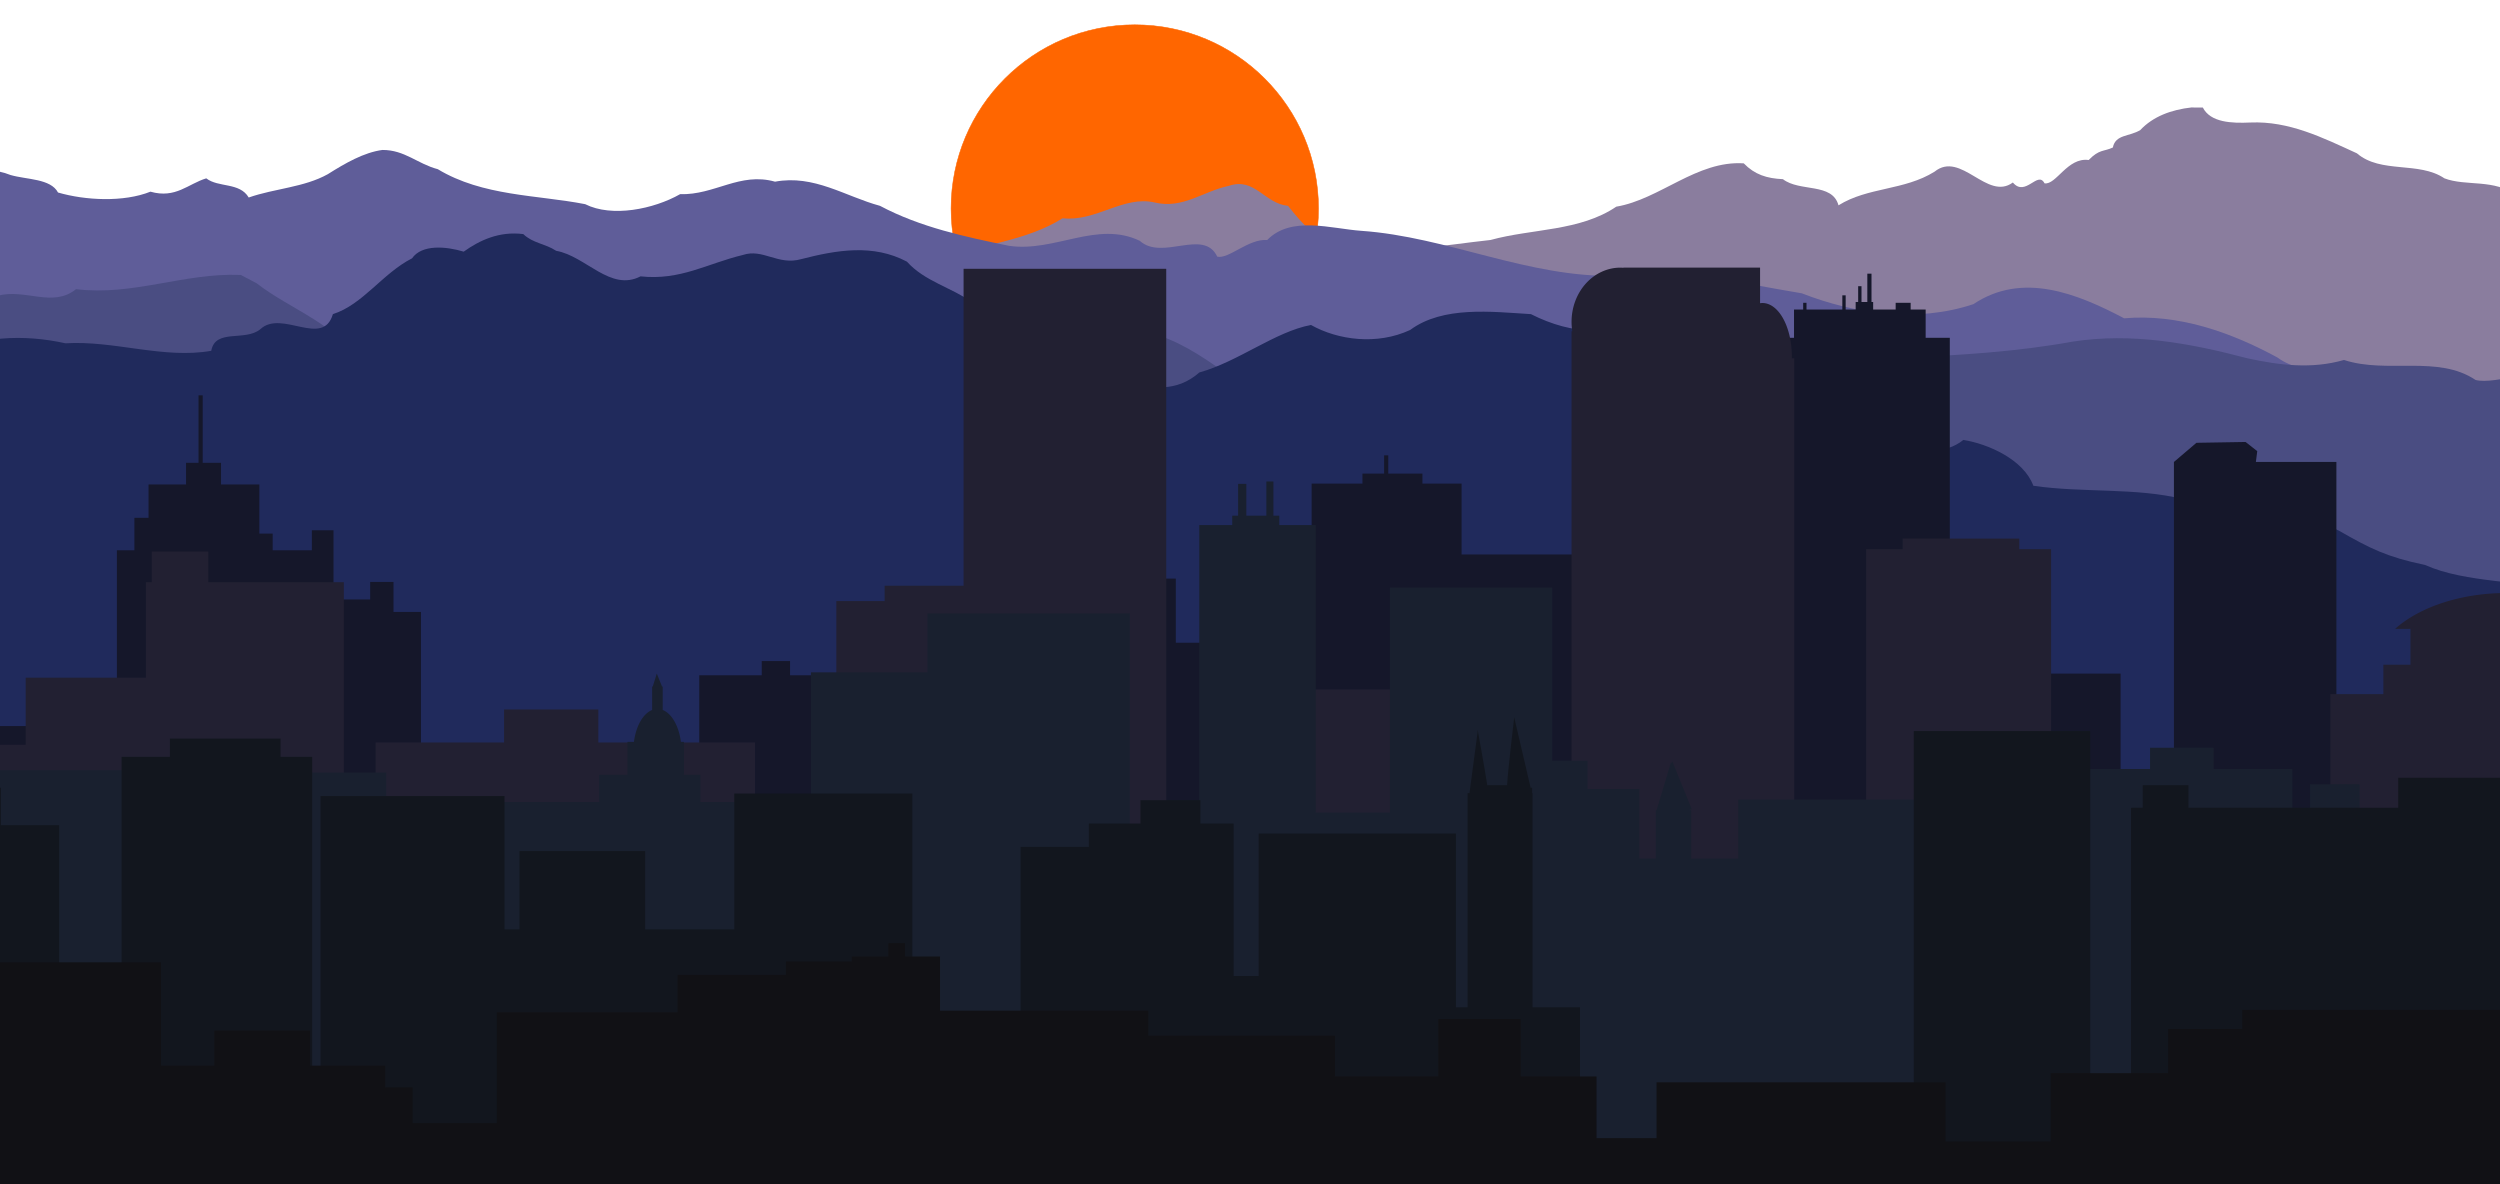 <?xml version="1.0" encoding="UTF-8" standalone="no"?>
<svg
   xmlns:dc="http://purl.org/dc/elements/1.1/"
   xmlns:cc="http://creativecommons.org/ns#"
   xmlns:rdf="http://www.w3.org/1999/02/22-rdf-syntax-ns#"
   xmlns:svg="http://www.w3.org/2000/svg"
   xmlns="http://www.w3.org/2000/svg"
   viewBox="10 10 280 200"
   version="1.1"
   width="3800"
   height="1800"
   id="svg4538">
  <defs
     id="defs4159" />
  <g
     id="layer17">
    <circle
       style="fill:#ff6600;stroke:#ff6600;stroke-width:0.086"
       r="31.026"
       cy="45.216"
       cx="130.543"
       id="path5099" />
  </g>
  <g
     id="layer16">
    <path
       id="path5074"
       d="M 309.053,28.141 C 305.601,28.517 302.506,29.674 300.367,31.959 298.511,33.107 296.178,32.658 295.724,34.914 294.142,35.643 293.461,35.165 291.643,37.024 288.059,36.534 286.163,41.271 284.186,40.964 283.058,38.727 280.962,43.36 278.839,40.823 274.513,44.015 270.085,35.387 265.612,38.994 260.49,42.193 254.341,41.576 249.39,44.678 248.338,40.802 242.855,42.464 240.003,40.26 237.272,40.136 235.239,39.488 233.389,37.587 225.463,37.076 219.228,43.666 211.861,44.904 205.705,49.079 197.712,48.586 190.614,50.532 182.546,51.4 174.132,53.089 165.708,51.658 161.426,50.84 158.956,47.954 156.422,44.763 152.424,44.38 150.829,39.895 146.431,41.386 142.051,42.304 138.677,45.337 133.908,44.2 128.596,42.973 124.048,47.472 118.348,46.864 112.166,50.743 104.786,51.173 98.449,53.628 92.547,54.51 84.412,51.563 87.299,60.714 87.299,100.791 87.299,140.867 87.299,180.944 33.085,180.944 -21.13,180.944 -75.345,180.944 -75.345,192.127 -75.345,203.31 -75.345,214.493 69.141,214.481 213.585,214.427 357.973,214.317 362.637,212.875 373.718,217.851 372.41,210.437 372.402,155.711 372.417,100.883 372.417,46.229 369.15,46.168 367.828,43.322 363.967,43.073 360.214,40.132 355.37,41.525 351.726,40.119 347.386,37.19 341.009,39.381 336.951,35.897 331.145,33.239 325.492,30.413 318.94,30.691 315.787,30.836 312.214,30.698 310.92,28.158 310.299,28.141 309.669,28.189 309.053,28.141 Z M 296.849,33.225 C 251.405,55.667 205.961,78.109 160.516,100.551 205.961,78.109 251.405,55.667 296.849,33.225 Z M 133.33,43.899 C 132.948,43.875 133.437,43.993 133.33,43.899 Z M 371.27,45.864 C 371.511,46.093 371.46,45.857 371.27,45.864 Z M 371.763,46.012 C 371.316,46.028 372.296,46.165 371.763,46.012 Z"
       style="fill:#8a7d9e;fill-rule:evenodd" />
  </g>
  <g
     id="layer15">
    <path
       id="path5064"
       d="M 3.47,35.326 C 0.351,35.745 -2.793,37.554 -5.743,39.416 -9.767,41.657 -14.683,41.811 -19.105,43.356 -20.641,40.752 -24.219,41.722 -26.277,40.12 -29.347,41.051 -31.453,43.588 -35.701,42.371 -40.235,44.186 -46.714,43.854 -51.313,42.512 -52.559,40.144 -56.597,40.354 -59.329,39.558 -64.734,37.436 -65.101,40.837 -69.737,41.527 -72.738,39.988 -75.927,36.942 -74.941,43.497 -76.404,57.732 -74.49,71.162 -75.081,85.581 -75.125,128.514 -75.088,171.529 -75.1,214.494 74.085,214.494 223.27,214.494 372.456,214.494 372.456,172.363 372.456,130.232 372.456,88.102 365.473,87.222 357.523,89.964 351.218,86.554 348.185,83.942 342.857,80.822 340.388,79.659 339.665,73.469 328.125,73.845 323.511,70.372 315.548,66.048 306.699,62.966 297.632,63.759 289.742,59.598 280.461,55.82 272.176,61.367 262.656,64.548 252.127,63.022 243.202,59.538 232.816,57.832 222.362,55.17 211.838,56.583 197.025,56.926 183.346,49.996 168.801,48.984 163.723,48.63 156.952,46.387 152.908,50.532 149.727,50.299 146.394,53.807 144.469,53.346 142.171,48.494 135.203,54.109 131.389,50.673 124.171,47.208 117.012,52.639 109.307,51.517 101.929,49.996 94.357,48.403 87.507,44.763 81.609,43.16 76.386,39.458 69.785,40.683 63.836,39.012 59.592,42.97 53.752,42.793 49.276,45.336 42.229,46.755 37.718,44.482 29.62,42.897 20.419,43.162 12.824,38.572 9.424,37.687 7.248,35.307 3.47,35.326 Z M -69.738,41.521 C -70.37,62.91 -71.001,84.299 -71.633,105.688 -71.001,84.299 -70.37,62.91 -69.738,41.521 Z"
       style="fill:#5f5d99;fill-rule:evenodd" />
  </g>
  <g
     id="layer14">
    <path
       id="path5044"
       d="M -20.608,56.431 C -30.041,56.068 -38.735,60.024 -48.27,58.834 -52.223,62.038 -56.826,58.672 -61.559,59.96 -70.748,59.247 -79.927,61.758 -75.127,73.468 -75.166,120.04 -75.138,167.556 -75.146,214.493 74.048,214.481 223.293,214.518 372.455,214.475 372.357,167.662 372.651,120.459 372.31,73.889 368.197,71.585 360.4,75.076 356.983,74.171 350.621,69.899 342.018,73.18 334.766,70.794 329.318,72.356 323.966,71.706 318.455,70.513 308.745,67.948 298.916,66.146 288.926,67.698 279.704,69.38 269.827,70.015 260.662,70.372 261.083,77.854 255.295,77.529 248.962,76.985 216.445,76.985 183.928,76.985 151.41,76.985 143.851,71.793 135.522,64.051 126.234,66.151 120.462,68.44 106.949,67.848 104.86,70.935 103.727,72.58 95.659,71.167 91.982,71.638 61.309,71.638 30.635,71.638 -0.039,71.638 -3.859,64.839 -12.024,62.326 -17.756,57.849 L -20.428,56.442 -20.608,56.431 -20.608,56.431 Z M 104.325,69.927 C 104.69,69.716 102.424,70.192 104.325,69.927 Z M 104.334,69.921 104.356,69.922 104.334,69.921 Z M 129.439,65.611 130.049,65.467 129.439,65.611 Z"
       style="fill:#4a4d82;fill-rule:evenodd" />
  </g>
  <g
     id="layer13">
    <path
       id="path5029"
       d="M 27.265,49.535 C 23.22,49.018 19.894,50.574 17.202,52.502 14.202,51.593 10.135,51.247 8.478,53.628 3.473,56.186 0.175,61.444 -4.89,63.055 -6.565,68.788 -13.523,62.234 -17.131,65.588 -19.722,67.739 -24.735,65.426 -25.433,69.246 -33.459,70.669 -41.81,67.472 -50.057,67.98 -56.992,66.439 -64.974,66.627 -71.304,70.372 -78.55,70.218 -74.392,79.045 -75.477,83.495 -75.522,127.139 -75.387,170.962 -75.544,214.493 73.789,214.493 223.122,214.493 372.456,214.493 372.456,179.663 372.456,144.833 372.456,110.003 365.041,107.975 355.416,108.528 348.431,105.409 341.977,104.079 339.053,102.573 333.938,99.64 325.724,95.558 316.87,93.892 307.575,94.293 299.697,92.32 290.621,93.261 282.298,92.041 280.686,87.634 274.674,84.961 270.478,84.302 264.184,89.311 255.864,81.749 248.106,82.895 242.364,83.324 236.519,82.239 231.361,79.659 226.405,76.015 216.874,82.112 213.773,77.689 211.701,73.975 214.284,64.52 207.441,65.729 204.651,65.815 201.026,64.871 197.45,63.055 190.799,62.649 182.593,61.632 177.048,65.728 171.457,68.33 164.848,67.444 160.303,64.884 154.281,66.004 148.042,71.069 141.448,72.905 133.692,79.712 124.053,70.539 115.136,70.513 108.117,70.348 108.387,62.38 102.894,60.944 99.566,58.545 95.054,57.523 92.059,54.19 86.355,51.17 80.236,52.213 74.189,53.768 70.267,54.869 67.746,51.921 64.34,53.065 58.33,54.506 53.805,57.407 47.068,56.673 41.98,59.32 37.82,53.233 32.821,52.36 30.944,51.12 28.909,51.108 27.265,49.535 Z M 189.398,62.61 188.945,62.588 189.398,62.61 Z M 241.774,82.754 241.915,82.754 241.774,82.754 Z"
       style="fill:#202a5c;fill-rule:evenodd" />
  </g>
  <g
     id="layer12">
    <path
       style="fill:#15172a"
       d="M 254.26,56.221 254.26,61.005 253.275,61.005 253.275,58.331 252.712,58.331 252.712,61.005 252.29,61.005 252.29,62.271 250.602,62.271 250.602,59.879 250.039,59.879 250.039,62.271 243.988,62.271 243.988,61.145 243.425,61.145 243.425,62.271 241.878,62.271 241.878,67.055 238.782,67.055 238.782,159.36 209.374,159.36 209.374,103.639 185.735,103.639 185.735,91.679 179.122,91.679 179.122,89.991 173.353,89.991 173.353,86.895 172.649,86.895 172.649,89.991 168.99,89.991 168.99,91.679 160.407,91.679 160.407,159.36 147.321,159.36 147.321,118.555 137.472,118.555 137.472,107.72 131.562,107.72 131.562,118.555 128.044,118.555 128.044,159.36 93.43,159.36 93.43,124.042 72.323,124.042 72.323,121.65 67.539,121.65 67.539,124.042 56.986,124.042 56.986,159.36 9.989,159.36 9.989,113.348 5.346,113.348 5.346,108.283 1.406,108.283 1.406,111.238 -6.474,111.238 -6.474,109.409 -4.785,109.409 -4.785,99.559 -8.444,99.559 -8.444,102.936 -15.057,102.936 -15.057,100.122 -17.308,100.122 -17.308,91.82 -23.781,91.82 -23.781,88.162 -26.876,88.162 -26.876,76.764 -27.58,76.764 -27.58,88.162 -29.691,88.162 -29.691,91.82 -36.023,91.82 -36.023,97.448 -38.415,97.448 -38.415,102.936 -41.369,102.936 -41.369,130.419 -41.403,130.419 -41.403,159.36 -55.722,159.36 -55.722,132.626 -74.858,132.626 -74.858,169.024 -75.331,169.024 -75.331,214.494 -51.452,214.494 -51.452,214.377 372.456,214.377 372.456,159.36 333.479,159.36 333.479,88.021 319.883,88.021 320.112,86.192 318.142,84.644 309.84,84.784 306.041,88.021 306.041,159.36 297.036,159.36 297.036,123.761 280.854,123.761 280.854,159.36 268.19,159.36 268.19,67.055 264.11,67.055 264.11,62.271 261.577,62.271 261.577,61.145 259.045,61.145 259.045,62.271 255.245,62.271 255.245,61.005 254.964,61.005 254.964,56.221 254.26,56.221 Z"
       id="rect4958" />
  </g>
  <g
     id="layer11">
    <path
       style="fill:#222032"
       d="M 212.565,55.2 A 8.258,9.154 0 0 0 204.307,64.354 8.258,9.154 0 0 0 204.434,65.946 L 204.307,65.946 204.307,149.125 188.387,149.125 188.387,126.439 150.977,126.439 150.977,149.125 135.853,149.125 135.853,55.399 101.627,55.399 101.627,108.928 88.294,108.928 88.294,111.515 80.136,111.515 80.136,149.125 66.405,149.125 66.405,135.394 39.939,135.394 39.939,129.822 24.02,129.822 24.02,135.394 2.329,135.394 2.329,143.155 -3.043,143.155 -3.043,108.331 -25.928,108.331 -25.928,103.157 -35.479,103.157 -35.479,108.331 -36.474,108.331 -36.474,124.45 -56.771,124.45 -56.771,135.792 -75.477,135.792 -75.477,176.387 -75.377,176.387 -75.377,214.494 -59.756,214.494 -59.756,214.394 372.257,214.394 372.257,214.195 372.456,214.195 372.456,146.538 368.476,146.538 368.476,122.261 368.078,122.261 368.078,111.561 372.132,111.561 A 22.865,14.001 0 0 0 362.208,110.153 22.865,14.001 0 0 0 343.393,116.204 L 345.99,116.204 345.99,122.261 341.413,122.261 341.413,127.235 332.458,127.235 332.458,149.125 285.297,149.125 285.297,102.759 279.924,102.759 279.924,100.968 260.224,100.968 260.224,102.759 254.055,102.759 254.055,149.125 241.917,149.125 241.917,70.522 241.505,70.522 A 4.969,9.048 0 0 0 241.513,70.224 4.969,9.048 0 0 0 236.543,61.176 4.969,9.048 0 0 0 236.145,61.208 L 236.145,55.2 213.062,55.2 213.062,55.228 A 8.258,9.154 0 0 0 212.565,55.2 Z"
       id="rect4884" />
  </g>
  <g
     id="layer10">
    <path
       style="fill:#19202f"
       d="M 152.762,91.317 152.762,97.088 149.384,97.088 149.384,91.715 147.993,91.715 147.993,97.088 146.999,97.088 146.999,98.68 141.435,98.68 141.435,160.567 129.71,160.567 129.71,113.604 95.529,113.604 95.529,123.554 75.855,123.554 75.855,145.443 57.174,145.443 57.174,140.866 54.392,140.866 54.392,135.295 53.888,135.295 A 4.074,7.164 0 0 0 50.815,129.904 L 50.815,125.942 50.698,125.942 49.813,123.761 49.133,125.942 49.026,125.942 49.026,129.907 A 4.074,7.164 0 0 0 45.952,135.295 L 44.853,135.295 44.853,140.866 40.084,140.866 40.084,145.443 21.801,145.443 21.801,162.556 4.114,162.556 4.114,140.468 -18.144,140.468 -18.144,162.556 -30.266,162.556 -30.266,140.07 -74.98,140.07 -74.98,214.394 -75.377,214.394 -75.377,214.494 372.456,214.494 372.456,214.413 372.423,214.413 372.423,145.642 360.83,145.642 360.83,148.229 337.38,148.229 337.38,142.458 329.033,142.458 329.033,148.229 326.053,148.229 326.053,139.871 312.738,139.871 312.738,136.289 302.007,136.289 302.007,139.871 289.288,139.871 289.288,168.327 272.396,168.327 272.396,145.045 232.452,145.045 232.452,154.995 224.503,154.995 224.503,146.836 224.106,146.836 224.602,146.637 221.323,138.578 221.208,138.936 221.125,138.677 218.661,146.836 218.541,146.836 218.541,154.995 215.759,154.995 215.759,143.254 207.015,143.254 207.015,138.478 201.053,138.478 201.053,109.226 173.629,109.226 173.629,147.234 161.109,147.234 161.109,98.68 154.948,98.68 154.948,97.088 153.955,97.088 153.955,91.317 152.762,91.317 Z"
       id="rect4797" />
  </g>
  <g
     id="layer9">
    <path
       style="fill:#12161e"
       d="M 194.622,131.148 C 194.622,131.148 193.59,139.756 193.417,142.616 L 190.075,142.616 C 189.498,138.953 188.436,133.188 188.436,133.188 L 188.436,133.681 187.068,143.953 186.749,143.953 186.749,180.115 184.781,180.115 184.781,150.777 151.463,150.777 151.463,174.838 147.245,174.838 147.245,149.088 141.622,149.088 141.622,145.149 131.5,145.149 131.5,149.088 122.784,149.088 122.784,153.028 111.256,153.028 111.256,199.321 92.98,199.321 92.98,144.023 62.895,144.023 62.895,166.958 47.852,166.958 47.852,153.732 26.624,153.732 26.624,166.958 24.094,166.958 24.094,144.445 -6.975,144.445 -6.975,203.151 -8.381,203.151 -8.381,137.832 -13.723,137.832 -13.723,134.736 -32.421,134.736 -32.421,137.832 -40.575,137.832 -40.575,203.151 -51.119,203.151 -51.119,149.37 -60.96,149.37 -60.96,143.038 -71.925,143.038 -71.925,149.37 -73.472,149.37 -73.472,151.48 -75.159,151.48 -75.159,214.493 372.455,214.493 372.455,211.111 365.572,211.111 365.572,141.349 343.922,141.349 343.922,146.415 308.495,146.415 308.495,142.616 300.763,142.616 300.763,146.415 298.795,146.415 298.795,209.916 291.906,209.916 291.906,133.47 262.102,133.47 262.102,206.427 205.728,206.427 205.728,180.115 197.715,180.115 197.715,143.952 197.645,143.952 197.645,143.038 197.394,143.038 194.622,131.148 Z"
       id="rect4695" />
  </g>
  <g
     id="layer8">
    <path
       style="fill:#111115"
       d="M 88.927,169.291 88.927,171.542 82.736,171.542 82.736,172.387 71.62,172.387 71.62,174.638 53.328,174.638 53.328,180.97 22.794,180.97 22.794,199.684 8.582,199.684 8.582,193.634 3.939,193.634 3.939,189.975 -8.725,189.975 -8.725,184.065 -24.906,184.065 -24.906,189.975 -33.912,189.975 -33.912,172.527 -75.44,172.527 -75.44,214.494 -68.806,214.494 -33.912,214.494 -22.514,214.494 -15.479,214.494 372.428,214.494 372.428,210.097 372.455,210.097 372.455,180.548 317.579,180.548 317.579,183.784 305.056,183.784 305.056,191.242 285.216,191.242 285.216,202.78 267.486,202.78 267.486,192.789 218.66,192.789 218.66,202.217 208.529,202.217 208.529,191.805 195.725,191.805 195.725,182.096 181.795,182.096 181.795,191.805 164.347,191.805 164.347,184.91 132.828,184.91 132.828,180.689 97.651,180.689 97.651,171.542 91.741,171.542 91.741,169.291 88.927,169.291 Z"
       id="rect4632" />
  </g>
</svg>
